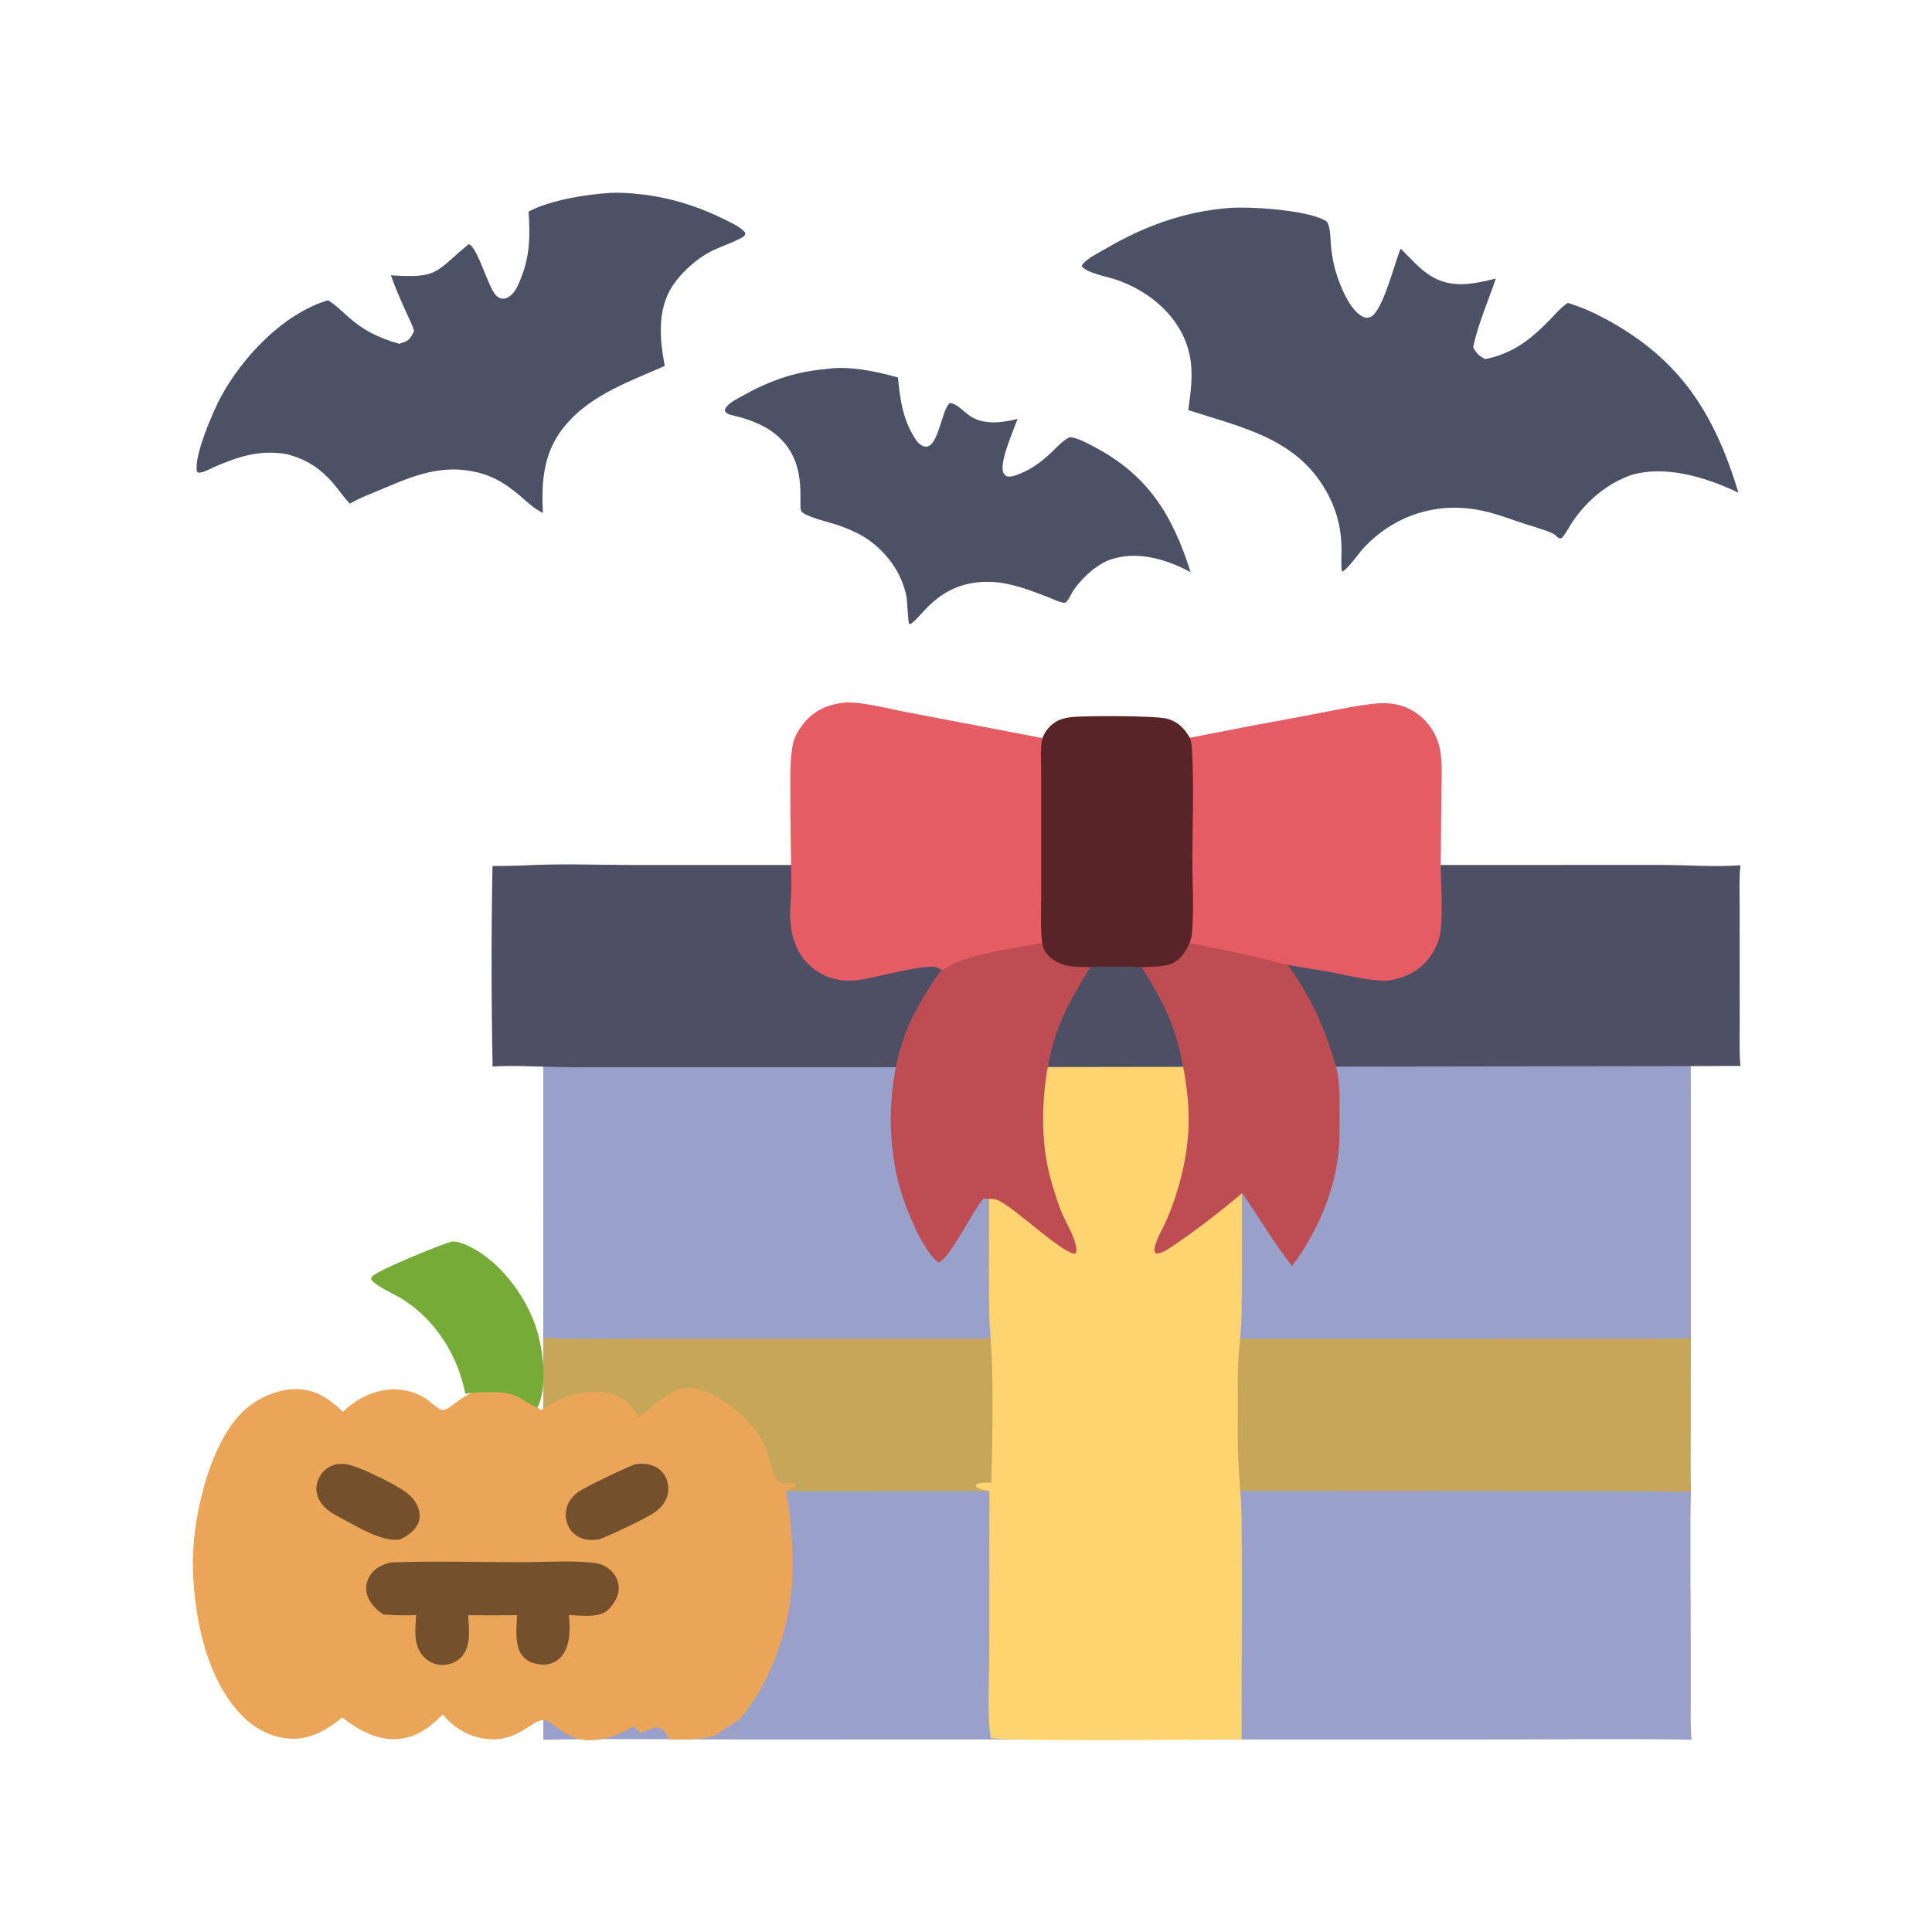 <svg xmlns="http://www.w3.org/2000/svg" viewBox="0 0 512 512" height="512.0px" width="512.0px">
<path id="" fill="#99a1ca" fill-opacity="1.0" stroke="#000000" stroke-width="0.0" stroke-opacity="1.0" stroke-linecap="round" stroke-linejoin="round"  filling="0" d="M143.976 262.967 L335.265 263.01 L409.752 263.007 C422.522 263.007 435.428 263.438 448.173 262.933 C447.827 274.095 448.072 285.332 448.07 296.505 L448.087 354.647 C448.027 362.418 448.012 370.188 448.043 377.957 C448.043 383.71 447.915 389.5 448.1 395.25 C447.815 408.92 448.077 422.665 448.072 436.342 L448.072 451.358 C448.072 454.572 447.947 457.842 448.283 461.043 C429.908 460.72 411.483 460.993 393.105 460.99 L288.845 460.983 L194.755 460.985 C177.848 460.983 160.887 460.702 143.986 461.055 L143.987 395.255 L143.995 354.507 L143.976 262.967 Z"></path>
<path id="" fill="#99a0ca" fill-opacity="1.0" stroke="#000000" stroke-width="0.0" stroke-opacity="1.0" stroke-linecap="round" stroke-linejoin="round"  filling="0" d="M143.976 262.967 L335.265 263.01 L409.752 263.007 C422.522 263.007 435.428 263.438 448.173 262.933 C447.827 274.095 448.072 285.332 448.07 296.505 L448.087 354.647 C445.913 354.52 443.655 354.772 441.47 354.777 L424.293 354.762 L369.452 354.788 L210.59 354.752 L166.304 354.775 C158.868 354.748 151.42 355.007 143.995 354.507 L143.976 262.967 Z"></path>
<path id="" fill="#c6a659" fill-opacity="1.0" stroke="#000000" stroke-width="0.0" stroke-opacity="1.0" stroke-linecap="round" stroke-linejoin="round"  filling="0" d="M448.087 354.647 C448.027 362.418 448.012 370.188 448.043 377.957 C448.043 383.71 447.915 389.5 448.1 395.25 C445.212 395.447 442.16 395.212 439.25 395.197 L421.668 395.14 L370.95 395.098 L217.749 395.17 L172.665 395.178 C163.152 395.145 153.482 394.853 143.987 395.255 L143.995 354.507 C151.42 355.007 158.868 354.748 166.304 354.775 L210.59 354.752 L369.452 354.788 L424.293 354.762 L441.47 354.777 C443.655 354.772 445.913 354.52 448.087 354.647 Z"></path>
<path id="" fill="#eba559" fill-opacity="1.0" stroke="#000000" stroke-width="0.0" stroke-opacity="1.0" stroke-linecap="round" stroke-linejoin="round"  filling="0" d="M169.093 375.535 C172.255 373.553 176.613 369.192 179.87 368.192 C182.726 367.317 186.016 368.18 188.614 369.493 C193.916 372.165 200.414 377.743 202.783 383.332 C203.732 385.572 204.091 387.988 204.898 390.265 C206.43 394.595 208.014 392.06 210.879 393.377 L210.938 393.728 C210.269 394.455 209.096 394.84 208.205 395.25 C209.07 398.95 209.495 402.975 209.762 406.767 C210.123 411.882 210.221 417.395 209.637 422.493 C208.331 433.9 203.628 446.825 196.03 455.57 L196.016 459.913 C193.798 459.712 191.619 460.053 189.405 460.005 C185.342 461.08 181.584 461.065 177.418 460.975 C176.845 460.045 176.152 458.55 175.154 458.045 C173.653 457.285 171.259 458.725 169.752 459.252 C169.355 458.853 168.382 457.58 167.752 457.652 C167.278 457.705 166.12 458.488 165.619 458.743 C162.585 460.275 159.623 461.183 156.19 461.185 C149.678 461.188 146.233 455.69 144.085 455.798 C140.7 455.965 137.144 461.685 129.205 460.868 C124.441 460.38 120.334 457.998 117.32 454.33 C114.17 457.632 110.637 460.248 105.983 460.798 C100.231 461.478 95.035 458.52 90.664 455.127 C87.218 458.08 82.93 460.627 78.272 460.783 C73.465 460.945 68.537 458.805 65.062 455.555 C54.956 446.098 51.596 429.478 51.122 416.147 C50.684 403.785 54.986 383.98 63.645 374.82 C67.213 371.045 72.74 368.267 77.981 368.14 C83.446 368.007 87.087 370.522 90.876 374.142 C90.927 374.092 90.977 374.043 91.028 373.993 C96.921 368.358 105.437 366.135 112.65 370.515 C113.702 371.152 116.232 373.63 117.292 373.658 C119.797 373.723 123.191 367.685 131.155 367.967 C136.072 368.142 139.935 370.152 143.245 373.715 C144.582 373.04 145.858 372.24 147.185 371.543 C151.661 369.195 157.784 367.942 162.695 369.592 C165.708 370.603 167.69 372.777 169.093 375.535 Z"></path>
<path id="" fill="#99a1ca" fill-opacity="1.0" stroke="#000000" stroke-width="0.0" stroke-opacity="1.0" stroke-linecap="round" stroke-linejoin="round"  filling="0" d="M189.405 460.005 C191.533 458.43 193.869 457.13 196.03 455.57 L196.016 459.913 C193.798 459.712 191.619 460.053 189.405 460.005 Z"></path>
<path id="" fill="#fed471" fill-opacity="1.0" stroke="#000000" stroke-width="0.0" stroke-opacity="1.0" stroke-linecap="round" stroke-linejoin="round"  filling="0" d="M262.15 262.945 C277.67 263.255 293.245 263.002 308.772 262.998 C314.353 262.993 324.058 262.465 329.17 263.298 C329.507 263.808 329.69 264.223 329.683 264.85 C329.668 265.73 329.39 266.637 329.272 267.515 C329.085 268.915 329.095 270.382 329.055 271.795 C328.84 279.505 328.998 287.26 329.002 294.975 C329.01 312.89 329.29 330.85 329.005 348.76 C328.942 352.74 328.392 356.655 328.155 360.62 C327.933 364.342 328.048 368.127 328.048 371.86 C328.045 376.925 327.928 382.038 328.155 387.098 C328.36 391.688 328.92 396.245 328.985 400.845 C329.265 420.895 329.002 440.985 329.017 461.04 L325.465 460.998 C318.962 461 263.892 461.543 262.522 460.538 C261.57 454.137 262.163 444.96 262.16 438.272 L262.205 395.155 C261.663 395.05 261.123 394.938 260.582 394.817 C259.83 394.645 258.967 394.442 258.533 393.75 L258.803 393.345 C260.065 392.812 261.375 392.918 262.723 392.918 C262.98 382.565 263.178 372.14 262.905 361.788 C262.78 357.045 262.197 352.332 262.15 347.587 C262.017 334.395 262.142 321.188 262.147 307.993 L262.15 262.945 Z"></path>
<path id="" fill="#4d5065" fill-opacity="1.0" stroke="#000000" stroke-width="0.0" stroke-opacity="1.0" stroke-linecap="round" stroke-linejoin="round"  filling="0" d="M138.629 229.361 C148.135 228.804 157.876 229.223 167.409 229.224 L221.572 229.223 L389.31 229.228 L439.723 229.21 C446.835 229.199 454.175 229.822 461.248 229.31 C460.855 232.546 461.02 235.899 461.02 239.157 L461.025 254.39 L461.038 271.748 C461.04 275.308 460.897 278.938 461.238 282.483 C458.765 282.46 456.285 282.505 453.812 282.517 L231.724 282.84 L160.313 282.837 C155.743 282.868 151.173 282.842 146.603 282.757 C141.257 282.625 135.887 282.322 130.543 282.637 C130.196 264.925 130.186 247.21 130.512 229.499 C133.218 229.502 135.924 229.456 138.629 229.361 Z"></path>
<path id="" fill="#be4c53" fill-opacity="1.0" stroke="#000000" stroke-width="0.0" stroke-opacity="1.0" stroke-linecap="round" stroke-linejoin="round"  filling="0" d="M295.76 213.764 C297.335 214.063 298.655 214.896 299.933 215.833 C303.485 218.444 306.775 221.629 310.175 224.452 C313.277 227.025 316.538 229.458 319.553 232.129 C322.283 234.545 324.81 237.258 327.387 239.838 C338.235 250.697 346.61 260.988 351.79 275.642 C352.938 278.882 354.152 282.24 354.637 285.65 C355.108 288.925 354.985 292.345 354.995 295.65 C355.002 299.005 355.065 302.387 354.692 305.728 C353.505 316.397 348.815 326.955 342.392 335.507 C337.6 329.358 333.63 322.592 329.212 316.173 C323.1 321.293 316.582 326.418 309.913 330.783 C308.973 331.4 307.457 332.39 306.3 332.158 C305.86 331.6 305.827 331.435 305.978 330.733 C306.535 328.1 308.337 325.298 309.385 322.79 C312.385 315.618 314.4 307.868 314.905 300.105 C315.235 295.02 314.805 289.995 313.955 284.983 C311.955 273.152 309.363 267.418 303.21 257.373 C301.243 254.157 299.228 250.8 296.733 247.966 C296.168 247.753 295.805 247.63 295.197 247.677 C293.587 248.557 287.277 258.993 285.908 261.353 C283.705 265.147 281.48 269.42 280.055 273.57 C275.995 285.387 275.06 301.46 278.725 313.475 C279.525 316.095 280.31 318.873 281.387 321.39 C282.562 324.135 284.332 326.875 285.038 329.777 C285.245 330.632 285.433 331.442 284.99 332.21 C282.053 332.705 268.65 319.815 264.483 318.087 C263.332 317.61 261.808 317.712 260.572 317.69 C257.238 321.757 252.54 332.077 248.935 334.567 C248.859 334.55 248.78 334.545 248.707 334.52 C247.093 333.93 243.679 327.945 242.869 326.173 C241.069 322.238 239.326 318.058 238.219 313.875 C234.888 301.29 235.393 286.11 239.92 273.9 C242.08 268.077 247.037 260.04 250.89 255.127 C253.98 251.19 257.475 247.16 260.97 243.58 C263.99 240.484 267.25 237.776 270.433 234.87 C272.277 233.189 273.952 231.33 275.803 229.649 C279.738 226.071 283.892 222.668 288.012 219.305 C290.408 217.351 292.93 215.048 295.76 213.764 Z"></path>
<path id="" fill="#e55c64" fill-opacity="1.0" stroke="#000000" stroke-width="0.0" stroke-opacity="1.0" stroke-linecap="round" stroke-linejoin="round"  filling="0" d="M222.806 186.332 C226.875 185.542 235.338 187.794 239.655 188.609 L274.895 195.342 L286.5 197.684 C288.957 198.193 291.49 198.878 293.995 199.068 C299.048 199.449 310.935 196.39 316.408 195.303 C326.262 193.353 336.13 191.478 346.012 189.678 C351.72 188.613 357.48 187.338 363.235 186.579 C367.897 185.964 372.217 186.481 376.025 189.473 C379.275 192.019 381.363 195.765 381.817 199.867 C382.23 203.327 382.012 206.9 381.988 210.378 L381.812 228.545 C381.8 234.073 382.502 242.186 381.683 247.264 C381.28 249.76 380.118 252.155 378.548 254.127 C375.777 257.61 371.7 259.423 367.342 259.918 C362.61 259.89 357.885 258.647 353.257 257.743 C349.478 257.002 345.65 256.553 341.875 255.8 C338.44 255.118 335.075 254.08 331.652 253.32 C321.363 251.035 310.933 249.144 300.6 247.043 C298.702 246.657 296.865 246.34 294.918 246.449 C289.337 246.763 283.603 248.496 278.118 249.551 C270.783 250.963 263.15 251.893 256.005 254.1 C253.67 254.82 251.79 255.752 249.752 257.103 C249.12 256.777 248.375 256.325 247.661 256.238 C243.976 255.787 232.993 258.8 228.683 259.54 C224.061 260.332 219.882 259.817 216.012 257.015 C212.113 254.192 210.303 250.347 209.606 245.672 C209.028 241.791 209.764 238.012 209.719 234.129 C209.628 226.352 209.434 218.597 209.451 210.814 C209.46 206.349 209.259 201.763 210.083 197.357 C210.444 195.426 211.52 193.613 212.7 192.058 C215.223 188.732 218.724 186.891 222.806 186.332 Z"></path>
<path id="" fill="#4d5166" fill-opacity="1.0" stroke="#000000" stroke-width="0.0" stroke-opacity="1.0" stroke-linecap="round" stroke-linejoin="round"  filling="0" d="M325.775 55.105 C331.498 54.705 345.66 55.635 350.798 58.232 C351.36 58.517 351.668 58.682 351.928 59.284 C352.673 61.003 352.54 63.77 352.757 65.639 C353.035 68.016 353.44 70.323 354.18 72.603 C355.29 76.034 357.79 82.364 361.245 83.961 C361.95 84.287 362.498 84.29 363.22 83.975 C366.457 82.562 369.618 69.54 371.085 66.151 L371.207 65.871 C373.725 68.403 376.285 71.4 379.363 73.246 C384.865 76.545 390.577 75.239 396.415 73.825 C394.395 79.808 391.705 85.841 390.397 92.012 C391.277 93.666 391.915 94.306 393.595 95.166 C400.983 93.679 405.685 89.933 410.81 84.662 C412.277 83.153 413.712 81.418 415.483 80.273 C418.928 81.31 422.115 82.718 425.285 84.416 C445.188 95.076 454.285 109.425 460.705 130.557 L460.447 130.436 L460.017 130.239 C451.79 126.399 441.147 123.192 432.188 125.926 C426.03 128.149 420.97 132.317 417.155 137.665 C416.012 139.267 415.192 141.131 413.873 142.593 C413.55 142.64 413.317 142.763 413.027 142.557 C412.548 142.216 412.178 141.705 411.627 141.438 C409.255 140.287 405.387 139.302 402.745 138.388 C398.988 137.088 395.18 135.707 391.252 135.039 C379.952 133.118 369.095 136.911 361.322 145.267 C360.188 146.485 356.95 151.163 355.62 151.499 C355.353 149.554 355.522 147.535 355.52 145.573 C355.517 140.567 354.425 135.852 352.127 131.394 C344.317 116.248 329.67 113.482 314.91 108.68 C315.473 104.475 316.113 100.159 315.577 95.917 C314.22 85.092 305.248 77.148 295.3 73.96 C293.085 73.251 287.96 72.311 286.658 70.533 C286.738 70.304 286.743 70.243 286.913 70.023 C288.135 68.453 291.012 67.084 292.74 66.068 C303.147 59.951 313.688 56.083 325.775 55.105 Z"></path>
<path id="" fill="#4d5166" fill-opacity="1.0" stroke="#000000" stroke-width="0.0" stroke-opacity="1.0" stroke-linecap="round" stroke-linejoin="round"  filling="0" d="M161.912 51.111 C164.386 50.995 166.925 51.185 169.385 51.441 C177.476 52.284 184.955 54.631 192.215 58.258 C194.002 59.151 196.212 60.108 197.496 61.683 C197.589 62.645 196.571 62.987 195.788 63.389 C193.74 64.439 191.526 65.176 189.433 66.132 C185.113 68.106 180.938 71.734 178.298 75.673 C174.114 81.918 174.823 89.948 176.172 96.974 C166.961 101.052 157.261 104.371 150.378 112.056 C144.158 119.001 143.379 126.984 143.885 135.951 C141.78 134.916 140.221 133.506 138.48 131.973 C134.821 128.75 131.315 126.355 126.51 125.186 C117.252 122.934 109.738 125.97 101.386 129.547 C98.499 130.783 95.434 131.861 92.737 133.48 C91.421 132.166 90.312 130.554 89.142 129.102 C85.453 124.525 81.672 121.812 75.944 120.344 C68.924 119.121 63.203 120.976 56.833 123.733 C55.716 124.217 54.021 125.219 52.826 125.248 C52.371 125.258 52.545 125.295 52.19 124.952 C51.331 120.784 56.508 108.952 58.487 105.275 C64.222 94.614 75.037 83.149 86.911 79.579 C88.79 80.683 90.388 82.267 91.999 83.719 C96.263 87.561 100.233 89.5 105.764 91.105 C106.185 90.987 106.602 90.856 107.015 90.713 C108.6 90.155 109.058 89.099 109.75 87.674 C109.217 85.915 108.296 84.202 107.543 82.525 C106.125 79.37 104.735 76.228 103.585 72.963 C116.353 73.778 115.176 72.155 124.163 64.741 C126.421 64.994 129.314 76.137 131.479 78.308 C132.039 78.871 132.657 79.191 133.473 79.156 C134.365 79.118 135.26 78.463 135.836 77.829 C136.901 76.655 137.511 75.071 138.096 73.619 C140.452 67.777 140.511 62.273 140.082 56.074 C145.852 53.018 155.354 51.483 161.912 51.111 Z"></path>
<path id="" fill="#4d5166" fill-opacity="1.0" stroke="#000000" stroke-width="0.0" stroke-opacity="1.0" stroke-linecap="round" stroke-linejoin="round"  filling="0" d="M218.497 97.855 C224.679 96.802 232.022 98.358 237.966 100.041 C238.512 105.763 239.227 110.967 242.332 115.949 C242.963 116.96 243.902 118.208 245.185 118.359 C248.681 118.77 249.422 108.896 251.632 106.856 C253.178 106.536 255.825 109.485 257.267 110.371 C261.058 112.698 265.572 111.989 269.673 111.029 C268.49 114.255 265.438 121.085 265.707 124.409 C265.777 125.265 266.058 125.654 266.695 126.198 C267.99 126.492 269.067 126.034 270.255 125.553 C273.695 124.16 276.27 122.164 278.923 119.615 C280.303 118.29 281.743 116.701 283.473 115.851 C285.623 116.031 287.765 117.266 289.652 118.246 C304.197 125.799 310.705 136.419 315.533 151.638 C309.605 148.405 302.055 146.075 295.368 147.975 C291.21 148.964 287.12 152.77 284.683 156.139 C283.98 157.11 283.533 158.386 282.79 159.286 C282.33 159.847 282.175 159.801 281.488 159.645 C280.118 159.334 278.733 158.611 277.413 158.112 C272.673 156.32 267.8 154.406 262.678 154.212 C248.075 153.656 243.71 164.97 240.955 165.439 C240.607 164.993 240.471 159.142 240.165 157.769 C239.346 154.063 237.637 150.612 235.184 147.715 C233.204 145.373 230.9 143.344 228.216 141.846 C226.363 140.812 224.394 140.013 222.405 139.282 C220.025 138.408 213.897 137.141 212.423 135.571 C211.1 134.163 215.212 120.914 203.533 113.67 C201.361 112.322 198.816 111.342 196.37 110.629 C195.249 110.303 193.981 110.162 192.924 109.669 C192.46 109.452 192.401 109.305 192.095 108.919 C192.168 108.306 192.233 108.141 192.658 107.658 C193.72 106.447 195.451 105.647 196.846 104.861 C203.701 100.999 210.614 98.515 218.497 97.855 Z"></path>
<path id="" fill="#592427" fill-opacity="1.0" stroke="#000000" stroke-width="0.0" stroke-opacity="1.0" stroke-linecap="round" stroke-linejoin="round"  filling="0" d="M315.762 248.299 C315.085 250.688 313.887 253.06 311.87 254.583 C310.89 255.32 310.01 255.67 308.798 255.863 C304.147 256.605 298.887 256.118 294.163 256.127 C290.73 256.135 286.743 256.533 283.368 256.007 C281.045 255.645 278.605 254.445 277.207 252.507 C276.29 251.235 276.158 249.831 276.038 248.314 C275.745 244.645 275.928 240.856 275.933 237.175 L275.928 218.609 L275.92 204.135 C275.92 201.592 275.663 198.648 276.15 196.161 C276.543 194.166 278.173 192.25 279.89 191.234 C281.012 190.57 282.373 190.232 283.655 190.072 C287.385 189.605 306.248 189.661 309.225 190.451 C312.192 191.239 313.92 193.053 315.395 195.657 C315.775 196.817 315.868 197.988 315.928 199.198 C316.405 208.777 316.005 218.549 315.998 228.155 C315.993 234.243 316.5 242.388 315.762 248.299 Z"></path>
<path id="" fill="#74512c" fill-opacity="1.0" stroke="#000000" stroke-width="0.0" stroke-opacity="1.0" stroke-linecap="round" stroke-linejoin="round"  filling="0" d="M103.574 414.07 C103.847 414.053 104.121 414.04 104.394 414.03 C115.683 413.663 127.082 413.99 138.38 413.993 C143.631 413.993 153.714 413.418 158.343 414.33 C159.804 414.618 160.984 415.315 162.045 416.368 C163.279 417.595 164.015 419.275 163.975 421.022 C163.924 423.223 162.535 425.325 160.964 426.777 C158.736 428.842 153.625 428.11 150.751 428.007 C150.76 428.075 150.769 428.142 150.778 428.212 C151.166 431.512 151.125 436.127 148.92 438.82 C147.601 440.43 146.127 440.99 144.113 441.178 C142.064 441.048 140.094 440.66 138.649 439.065 C136.204 436.36 136.913 431.425 137.014 428.043 C132.696 428.105 128.377 428.11 124.058 428.06 C124.295 431.53 124.893 436.217 122.407 438.985 C121.127 440.41 119.256 441.188 117.353 441.23 C115.4 441.272 113.591 440.45 112.263 439.033 C109.422 435.998 110.072 431.788 110.279 428.002 C107.387 428.15 104.488 428.098 101.602 427.845 C99.625 426.598 97.851 424.73 97.244 422.415 C96.807 420.748 97.128 419.038 98.032 417.585 C99.305 415.54 101.317 414.582 103.574 414.07 Z"></path>
<path id="" fill="#77ab38" fill-opacity="1.0" stroke="#000000" stroke-width="0.0" stroke-opacity="1.0" stroke-linecap="round" stroke-linejoin="round"  filling="0" d="M119.704 329.043 C120.702 328.92 121.779 329.23 122.703 329.585 C130.942 332.76 137.808 341.322 141.133 349.275 C143.752 355.538 145.34 366.033 142.716 372.498 C142.569 372.635 142.467 372.85 142.274 372.913 C141.798 373.065 138.002 370.478 137.201 370.118 C133.706 368.558 129.981 368.95 126.26 369.022 L123.304 369.33 C121.325 359.228 115.565 350.022 106.844 344.395 C105.123 343.283 99.114 340.603 98.358 339.002 C98.403 338.767 98.415 338.623 98.535 338.397 C99.335 336.897 117.123 329.665 119.704 329.043 Z"></path>
<path id="" fill="#74512c" fill-opacity="1.0" stroke="#000000" stroke-width="0.0" stroke-opacity="1.0" stroke-linecap="round" stroke-linejoin="round"  filling="0" d="M168.366 388.03 C169.958 387.82 171.569 387.853 173.083 388.445 C174.709 389.08 175.967 390.298 176.615 391.925 C177.331 393.7 177.279 395.69 176.47 397.425 C175.862 398.715 174.877 399.762 173.744 400.61 C171.458 402.317 161.718 406.87 158.822 407.94 C157.217 408.17 155.6 408.238 154.067 407.63 C152.41 406.985 151.093 405.685 150.426 404.035 C149.723 402.293 149.755 400.337 150.515 398.618 C151.053 397.385 151.95 396.368 153.014 395.558 C154.988 394.058 165.654 389.017 168.366 388.03 Z"></path>
<path id="" fill="#74512c" fill-opacity="1.0" stroke="#000000" stroke-width="0.0" stroke-opacity="1.0" stroke-linecap="round" stroke-linejoin="round"  filling="0" d="M89.184 388.01 C90.502 387.882 91.723 387.947 93.002 388.32 C96.511 389.335 104.802 393.342 107.713 395.553 C108.847 396.413 109.829 397.45 110.467 398.735 C111.2 400.212 111.49 402.015 110.862 403.58 C110.04 405.632 107.953 407.06 106.028 407.957 C101.144 408.748 94.935 404.635 90.621 402.455 C87.881 401.07 85.029 399.36 84.095 396.23 C83.591 394.54 83.835 392.93 84.679 391.4 C85.756 389.45 87.093 388.65 89.184 388.01 Z"></path>
</svg>